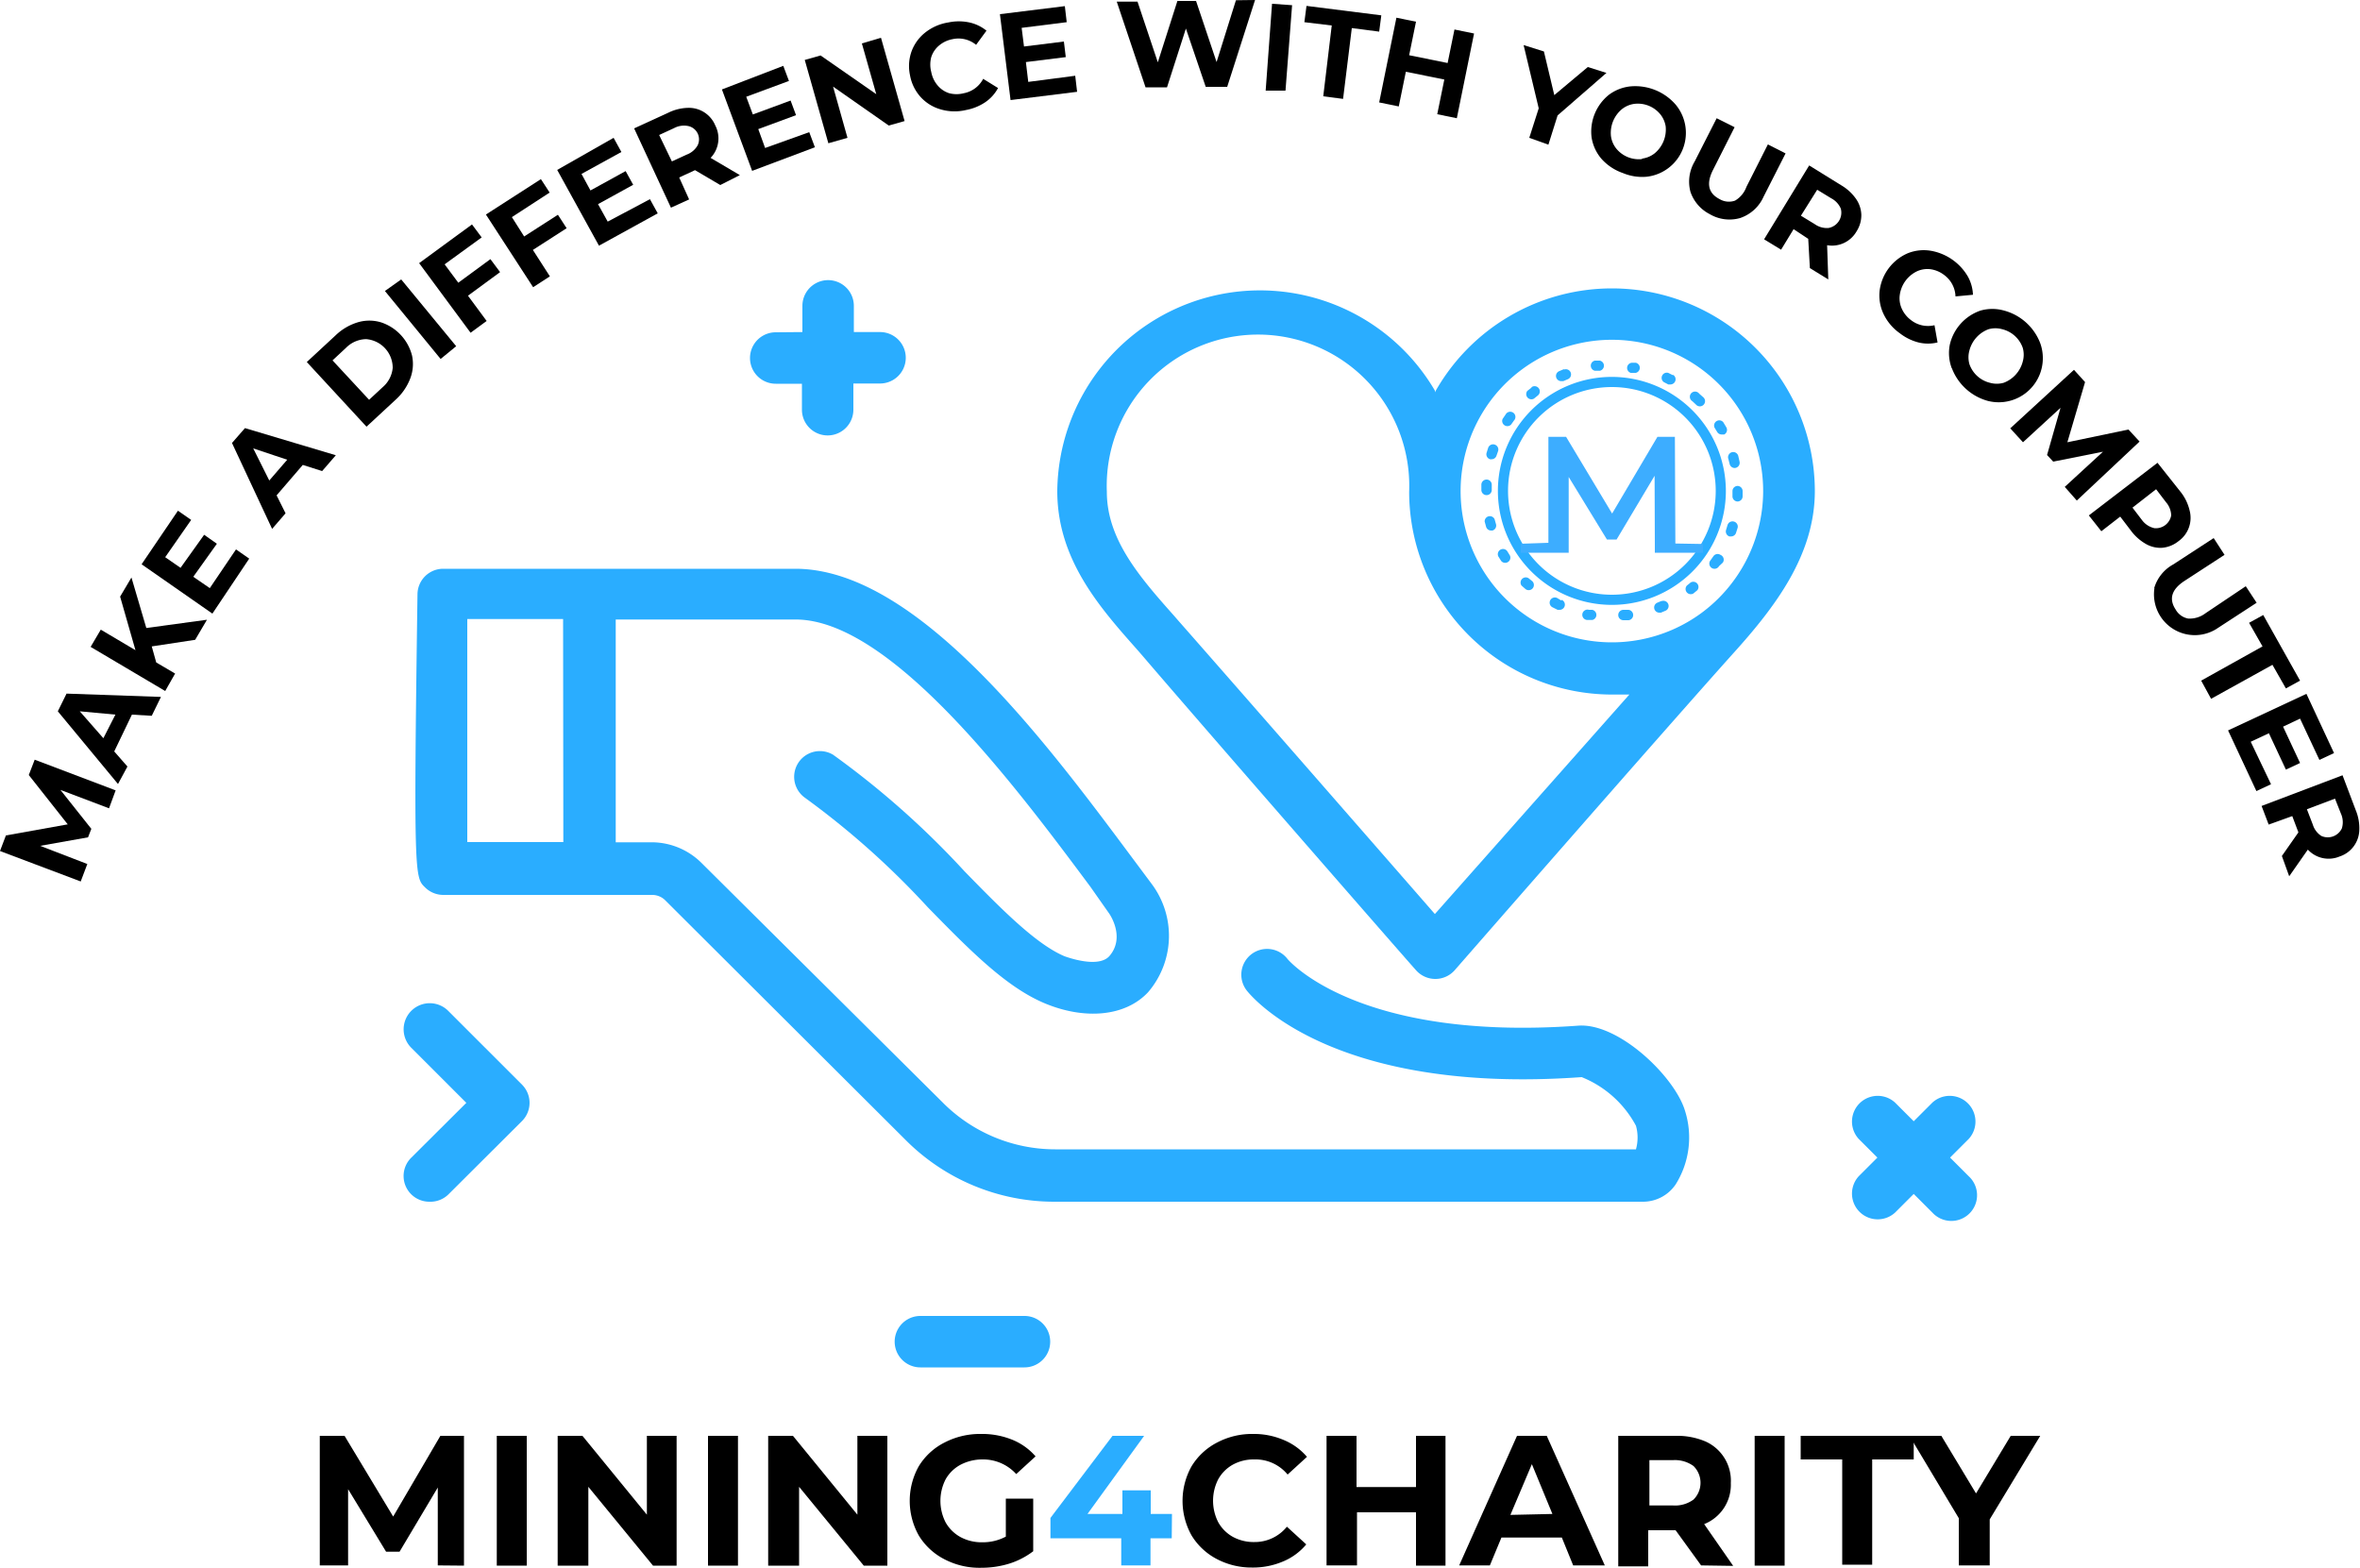 <svg id="Layer_1" data-name="Layer 1" xmlns="http://www.w3.org/2000/svg" viewBox="0 0 100 66.43"><defs><style>.cls-1{fill:#2aadff;}.cls-2{fill:#3dadff;}</style></defs><title>Mining4Charity Logo</title><path class="cls-1" d="M68.3,12.38a8.6,8.6,0,0,0-7.5,4.4l0-.07a8.59,8.59,0,0,0-16,4.26c0,2.89,1.79,4.92,3.38,6.71l.2.23C51.17,31.17,59.89,41.16,60,41.27a1.09,1.09,0,0,0,.82.37h0a1.09,1.09,0,0,0,.82-.37s8.73-10,11.77-13.39c1.81-2,3.49-4.2,3.49-6.92A8.6,8.6,0,0,0,68.3,12.38ZM60.8,38.89c-2.25-2.58-8.52-9.76-10.87-12.43l-.2-.23C48.27,24.59,46.9,23,46.9,21a6.41,6.41,0,1,1,12.81,0,8.6,8.6,0,0,0,8.59,8.59c.25,0,.49,0,.74,0ZM72.1,26.13A6.41,6.41,0,1,1,74.71,21,6.44,6.44,0,0,1,72.1,26.13Z" transform="translate(0 -0.16)"/><path d="M18.55,66.49v-3.3l-1.62,2.72h-.57l-1.61-2.65v3.23H13.55V61H14.6l2.06,3.42,2-3.42h1l0,5.5Z" transform="translate(0 -0.16)"/><path d="M21.05,61h1.27v5.5H21.05Z" transform="translate(0 -0.16)"/><path d="M28.67,61v5.5h-1l-2.74-3.34v3.34H23.63V61h1.05l2.73,3.34V61Z" transform="translate(0 -0.16)"/><path d="M30,61h1.27v5.5H30Z" transform="translate(0 -0.16)"/><path d="M37.6,61v5.5h-1l-2.74-3.34v3.34H32.55V61H33.6l2.73,3.34V61Z" transform="translate(0 -0.16)"/><path d="M42.62,63.66h1.16v2.23a3.32,3.32,0,0,1-1,.52,4,4,0,0,1-1.19.18A3.21,3.21,0,0,1,40,66.22a2.72,2.72,0,0,1-1.07-1,3,3,0,0,1,0-2.93,2.71,2.71,0,0,1,1.08-1,3.27,3.27,0,0,1,1.56-.37,3.4,3.4,0,0,1,1.31.24,2.6,2.6,0,0,1,1,.71l-.82.75A1.89,1.89,0,0,0,41.64,62a2,2,0,0,0-.93.22,1.58,1.58,0,0,0-.64.62,2,2,0,0,0,0,1.83,1.61,1.61,0,0,0,.63.62,1.88,1.88,0,0,0,.92.22,2.07,2.07,0,0,0,1-.24Z" transform="translate(0 -0.16)"/><path class="cls-1" d="M49.65,65.34h-.9v1.15H47.51V65.34h-3v-.86L47.14,61h1.34l-2.4,3.31h1.48v-1h1.2v1h.9Z" transform="translate(0 -0.16)"/><path d="M51.56,66.22a2.73,2.73,0,0,1-1.07-1,3,3,0,0,1,0-2.93,2.73,2.73,0,0,1,1.07-1,3.17,3.17,0,0,1,1.53-.37,3.21,3.21,0,0,1,1.29.25,2.59,2.59,0,0,1,1,.72l-.82.75A1.76,1.76,0,0,0,53.15,62a1.83,1.83,0,0,0-.91.22,1.59,1.59,0,0,0-.62.62,2,2,0,0,0,0,1.82,1.59,1.59,0,0,0,.62.62,1.84,1.84,0,0,0,.91.22,1.75,1.75,0,0,0,1.38-.65l.82.75a2.55,2.55,0,0,1-1,.73,3.24,3.24,0,0,1-1.3.25A3.15,3.15,0,0,1,51.56,66.22Z" transform="translate(0 -0.16)"/><path d="M61.25,61v5.5H60V64.24h-2.5v2.25H56.21V61h1.27v2.17H60V61Z" transform="translate(0 -0.16)"/><path d="M66.18,65.31H63.62l-.49,1.18h-1.3L64.28,61h1.26L68,66.49H66.66Zm-.4-1-.87-2.11L64,64.35Z" transform="translate(0 -0.16)"/><path d="M72.08,66.49,71,65H69.84v1.53H68.57V61H71a3.06,3.06,0,0,1,1.27.24A1.82,1.82,0,0,1,73.34,63a1.79,1.79,0,0,1-1.13,1.74l1.23,1.77Zm-.32-4.21a1.34,1.34,0,0,0-.87-.25h-1v1.92h1a1.32,1.32,0,0,0,.87-.25,1,1,0,0,0,0-1.42Z" transform="translate(0 -0.16)"/><path d="M74.35,61h1.27v5.5H74.35Z" transform="translate(0 -0.16)"/><path d="M78.06,62H76.3V61h4.79v1H79.33v4.46H78.06Z" transform="translate(0 -0.16)"/><path d="M84.31,64.54v1.95H83v-2L80.91,61h1.35l1.47,2.44L85.2,61h1.25Z" transform="translate(0 -0.16)"/><path class="cls-1" d="M66.87,43.62c-9.38.68-12.29-2.8-12.31-2.82a1.09,1.09,0,1,0-1.74,1.32c.14.18,3.51,4.45,14.2,3.68a4.51,4.51,0,0,1,2.3,2.06,1.84,1.84,0,0,1,0,1c-5.14,0-18.86,0-24.61,0h0a6.72,6.72,0,0,1-4.78-2L29.72,36.72a3,3,0,0,0-2.07-.87H26.09V26.41h7.62c4.06,0,9.34,7.09,12.49,11.32L47,38.87s.71,1,0,1.81c-.4.43-1.38.18-1.89,0-1.21-.51-2.68-2-4.24-3.6a36.46,36.46,0,0,0-5.57-4.94,1.09,1.09,0,0,0-1.21,1.81,34.82,34.82,0,0,1,5.22,4.65c1.79,1.83,3.34,3.41,5,4.09s3.37.55,4.34-.49a3.67,3.67,0,0,0,.14-4.6l-.85-1.14c-3.62-4.86-9.08-12.2-14.24-12.2h0c-3.9,0-14.92,0-14.92,0h0a1.09,1.09,0,0,0-1.09,1.08c-.17,11.92-.11,12,.31,12.41a1.1,1.1,0,0,0,.78.33h.33c5.41,0,7.63,0,8.53,0a.78.78,0,0,1,.55.23L38.37,48.46a8.89,8.89,0,0,0,6.33,2.62h0c5.88,0,20.09,0,24.94,0h0A1.67,1.67,0,0,0,71,50.35a3.74,3.74,0,0,0,.39-3.15C70.94,45.76,68.58,43.49,66.87,43.62Zm-43-7.78H19.8c0-1.87,0-6.18,0-9.45h4.06Z" transform="translate(0 -0.16)"/><path class="cls-1" d="M34,14.23V13.12a1.09,1.09,0,1,1,2.18,0v1.11h1.11a1.09,1.09,0,1,1,0,2.18H36.16v1.11a1.09,1.09,0,1,1-2.18,0V16.42H32.87a1.09,1.09,0,1,1,0-2.18Z" transform="translate(0 -0.16)"/><path class="cls-1" d="M79.55,49.21l-.79-.79a1.09,1.09,0,0,1,1.54-1.54l.79.79.79-.79a1.09,1.09,0,0,1,1.54,1.54l-.79.79.79.79a1.09,1.09,0,1,1-1.54,1.54l-.79-.79-.79.79A1.09,1.09,0,0,1,78.76,50Z" transform="translate(0 -0.16)"/><path class="cls-1" d="M43.42,58.1H39a1.09,1.09,0,0,1,0-2.18h4.41a1.09,1.09,0,0,1,0,2.18Z" transform="translate(0 -0.16)"/><path class="cls-1" d="M18.19,51.08a1.09,1.09,0,0,1-.77-1.86l2.34-2.33-2.34-2.34A1.09,1.09,0,0,1,19,43l3.12,3.12a1.09,1.09,0,0,1,0,1.54L19,50.77A1.09,1.09,0,0,1,18.19,51.08Z" transform="translate(0 -0.16)"/><path class="cls-1" d="M64.9,16.58l-.18.14a.22.22,0,0,0,.28.33l.16-.13a.22.22,0,0,0-.27-.35Z" transform="translate(0 -0.16)"/><path class="cls-1" d="M64.77,24.66a.22.22,0,0,0-.3.31l.17.15a.22.22,0,0,0,.29-.33Z" transform="translate(0 -0.16)"/><path class="cls-1" d="M63.33,22.16a.22.22,0,0,0-.42.1l.06.22a.22.22,0,0,0,.21.16h.06a.22.22,0,0,0,.15-.27Z" transform="translate(0 -0.16)"/><path class="cls-1" d="M63.34,19a.22.22,0,0,0-.28.13l-.07.22a.22.22,0,0,0,.15.27h.06a.22.22,0,0,0,.21-.15l.07-.2A.22.22,0,0,0,63.34,19Z" transform="translate(0 -0.16)"/><path class="cls-1" d="M63.87,23.52a.22.22,0,0,0-.38.22l.12.19a.22.22,0,0,0,.37-.23Z" transform="translate(0 -0.16)"/><path class="cls-1" d="M67.54,26l-.21,0a.22.22,0,1,0-.08.43l.22,0h0a.22.22,0,0,0,0-.43Z" transform="translate(0 -0.16)"/><path class="cls-1" d="M67.81,15.44l-.23,0a.22.22,0,0,0,0,.43h0l.21,0a.22.22,0,0,0,0-.43Z" transform="translate(0 -0.16)"/><path class="cls-1" d="M73.71,19.72l-.05-.22a.22.22,0,1,0-.42.12l.05.2a.22.22,0,0,0,.21.17h0A.22.22,0,0,0,73.71,19.72Z" transform="translate(0 -0.16)"/><path class="cls-1" d="M66.15,25.6,66,25.51a.22.22,0,1,0-.2.39l.2.1.09,0a.22.22,0,0,0,.09-.42Z" transform="translate(0 -0.16)"/><path class="cls-1" d="M63,20.48a.22.22,0,0,0-.23.21c0,.08,0,.15,0,.23a.22.22,0,0,0,.22.22h0a.22.22,0,0,0,.22-.22c0-.07,0-.14,0-.21A.22.22,0,0,0,63,20.48Z" transform="translate(0 -0.16)"/><path class="cls-1" d="M66.27,15.8l-.21.09a.22.22,0,0,0,.09.42l.09,0,.19-.08a.22.22,0,0,0-.16-.41Z" transform="translate(0 -0.16)"/><path class="cls-1" d="M63.8,17.72l-.13.19a.22.22,0,0,0,.36.24l.12-.17a.22.22,0,1,0-.35-.26Z" transform="translate(0 -0.16)"/><path class="cls-1" d="M72.9,23.67a.22.22,0,0,0-.3.06l-.12.17a.22.22,0,1,0,.36.25L73,24A.22.22,0,0,0,72.9,23.67Z" transform="translate(0 -0.16)"/><path class="cls-1" d="M73.14,18.25l-.12-.2a.22.22,0,0,0-.37.23l.11.18a.22.22,0,0,0,.19.11l.11,0A.22.22,0,0,0,73.14,18.25Z" transform="translate(0 -0.16)"/><path class="cls-1" d="M73.47,22.26a.22.22,0,0,0-.27.15l-.06.2a.22.22,0,0,0,.14.28h.07a.22.22,0,0,0,.21-.15l.07-.22A.22.22,0,0,0,73.47,22.26Z" transform="translate(0 -0.16)"/><path class="cls-1" d="M72,16.84a.22.22,0,1,0-.29.32l.15.14a.22.22,0,1,0,.31-.31Z" transform="translate(0 -0.16)"/><path class="cls-1" d="M73.63,20.75a.22.22,0,0,0-.22.22c0,.07,0,.14,0,.21a.22.22,0,0,0,.21.23h0a.22.22,0,0,0,.22-.21c0-.08,0-.15,0-.23A.22.22,0,0,0,73.63,20.75Z" transform="translate(0 -0.16)"/><path class="cls-1" d="M69,26l-.21,0a.22.22,0,0,0,0,.44h0l.22,0a.22.22,0,0,0,.19-.25A.22.22,0,0,0,69,26Z" transform="translate(0 -0.16)"/><path class="cls-1" d="M70.41,25.62l-.19.08a.22.22,0,0,0,.08.42l.08,0,.21-.09a.22.22,0,0,0-.18-.4Z" transform="translate(0 -0.16)"/><path class="cls-1" d="M69.39,15.53l-.22,0a.22.22,0,0,0-.07.43l.21,0h0a.22.22,0,0,0,0-.43Z" transform="translate(0 -0.16)"/><path class="cls-1" d="M71.64,24.84l-.16.13a.22.22,0,0,0,.27.34l.17-.14a.22.22,0,0,0-.28-.33Z" transform="translate(0 -0.16)"/><path class="cls-1" d="M70.89,16.06l-.2-.1a.22.22,0,0,0-.19.39l.19.1.1,0a.22.22,0,0,0,.1-.41Z" transform="translate(0 -0.16)"/><path class="cls-1" d="M68.3,16.13A4.83,4.83,0,1,0,73.13,21,4.84,4.84,0,0,0,68.3,16.13Zm0,9.23A4.4,4.4,0,1,1,72.7,21,4.4,4.4,0,0,1,68.3,25.36Z" transform="translate(0 -0.16)"/><polygon class="cls-2" points="70.99 23.03 70.97 18.51 70.23 18.51 68.31 21.76 66.36 18.51 65.61 18.51 65.61 23 64.44 23.04 64.44 23.42 66.47 23.42 66.47 23.02 66.47 20.21 68.09 22.86 68.5 22.86 70.11 20.16 70.12 23.03 70.12 23.42 72.16 23.42 72.16 23.05 70.99 23.03"/><path d="M4.62,34.41l-2.06-.78,1.31,1.65-.14.36L1.7,36l2,.77-.28.74L0,36.22l.25-.66,2.62-.47L1.22,33l.25-.65,3.43,1.3Z" transform="translate(0 -0.16)"/><path d="M5.59,30.44,4.84,32l.56.64L5,33.38,2.45,30.3l.37-.75,4,.14-.39.8Zm-.7,0L3.38,30.3l1,1.14Z" transform="translate(0 -0.16)"/><path d="M6.43,27.55l.19.68.8.47L7,29.44,3.84,27.57l.43-.73,1.47.87-.65-2.27.48-.81.63,2.14,2.57-.35-.5.85Z" transform="translate(0 -0.16)"/><path d="M10,23.44l.56.39L9,26.16,6,24.07,7.54,21.8l.56.39L7,23.77l.65.45,1-1.4.54.38-1,1.4.7.48Z" transform="translate(0 -0.16)"/><path d="M12.83,19.86l-1.11,1.29.38.76-.57.66L9.83,18.93l.55-.63,3.85,1.15-.58.67Zm-.66-.22-1.44-.48.68,1.36Z" transform="translate(0 -0.16)"/><path d="M13,15.5l1.22-1.13a2.33,2.33,0,0,1,.93-.55,1.71,1.71,0,0,1,1,0,2,2,0,0,1,1.31,1.41,1.71,1.71,0,0,1-.09,1,2.34,2.34,0,0,1-.62.88l-1.22,1.13Zm3.21,1.07a1.23,1.23,0,0,0,.43-.82,1.22,1.22,0,0,0-1.13-1.22,1.23,1.23,0,0,0-.85.37l-.57.53,1.55,1.67Z" transform="translate(0 -0.16)"/><path d="M16.31,12.49,17,12l2.33,2.83-.66.54Z" transform="translate(0 -0.16)"/><path d="M18.84,11.36l.58.78,1.36-1,.41.55-1.36,1,.79,1.07-.68.5-2.18-2.95L20,9.67l.41.55Z" transform="translate(0 -0.16)"/><path d="M21.69,9.36l.52.82,1.43-.92.37.57-1.43.92.72,1.12-.71.46-2-3.08,2.33-1.5.37.57Z" transform="translate(0 -0.16)"/><path d="M27.54,8.6l.33.6-2.49,1.37L23.61,7.36,26,6l.33.6-1.69.93.38.7,1.49-.82.32.58-1.49.82.41.74Z" transform="translate(0 -0.16)"/><path d="M30.52,8l-1.07-.63,0,0-.67.31.42.93-.77.35L26.87,5.6l1.44-.66a2,2,0,0,1,.84-.21,1.21,1.21,0,0,1,1.16.75,1.19,1.19,0,0,1-.2,1.37l1.24.73ZM29.16,5.5a.89.89,0,0,0-.6.09l-.63.29L28.47,7l.63-.29a.88.88,0,0,0,.46-.39.58.58,0,0,0,0-.51A.58.58,0,0,0,29.16,5.5Z" transform="translate(0 -0.16)"/><path d="M34.29,5.76l.24.64-2.66,1L30.59,3.95l2.6-1,.24.64-1.81.67.28.75,1.6-.59.23.62-1.6.59.29.8Z" transform="translate(0 -0.16)"/><path d="M37.33,1.76l1,3.53-.67.19L35.3,3.83,35.91,6l-.81.23-1-3.53.67-.19,2.36,1.64L36.52,2Z" transform="translate(0 -0.16)"/><path d="M39.81,4.78A1.81,1.81,0,0,1,39,4.26a1.86,1.86,0,0,1-.44-.91,1.86,1.86,0,0,1,.06-1,1.82,1.82,0,0,1,.57-.8,2.11,2.11,0,0,1,1-.44,2.14,2.14,0,0,1,.88,0,1.73,1.73,0,0,1,.73.35l-.44.6a1.17,1.17,0,0,0-1-.24,1.23,1.23,0,0,0-.57.27,1.06,1.06,0,0,0-.33.49,1.23,1.23,0,0,0,0,.63,1.22,1.22,0,0,0,.27.57,1.06,1.06,0,0,0,.49.33,1.23,1.23,0,0,0,.62,0,1.17,1.17,0,0,0,.82-.61l.63.39a1.7,1.7,0,0,1-.54.6,2.16,2.16,0,0,1-.81.33A2.1,2.1,0,0,1,39.81,4.78Z" transform="translate(0 -0.16)"/><path d="M45.56,3.37l.08.68-2.82.35L42.37.76,45.12.42l.08.68-1.91.24.1.79,1.69-.21.08.66-1.69.21.1.84Z" transform="translate(0 -0.16)"/><path d="M53.18.16,52,3.84h-.91l-.84-2.47-.8,2.49h-.91L47.32.23h.88l.86,2.57L49.89.2h.79l.87,2.59L52.37.17Z" transform="translate(0 -0.16)"/><path d="M53.9.32l.85.06L54.47,4,53.63,4Z" transform="translate(0 -0.16)"/><path d="M56.43,1.24,55.27,1.1l.09-.69,3.17.4-.09.69-1.16-.15-.37,3-.84-.11Z" transform="translate(0 -0.16)"/><path d="M62.46,1.58l-.73,3.59L60.9,5l.3-1.47L59.57,3.2l-.3,1.47-.83-.17L59.17.91l.83.17L59.71,2.5l1.63.33.29-1.42Z" transform="translate(0 -0.16)"/><path d="M66,5.05l-.39,1.24L64.8,6l.4-1.25-.64-2.68.86.27.44,1.85L67.28,3l.79.25Z" transform="translate(0 -0.16)"/><path d="M67.85,6.88a1.83,1.83,0,0,1-.41-.9,2,2,0,0,1,.73-1.8,1.83,1.83,0,0,1,.92-.36A2.27,2.27,0,0,1,71,4.59a1.87,1.87,0,0,1-1.24,3.06,2.12,2.12,0,0,1-1-.16A2.15,2.15,0,0,1,67.85,6.88Zm1.73,0a1.07,1.07,0,0,0,.54-.23,1.31,1.31,0,0,0,.46-1.13A1.08,1.08,0,0,0,70.35,5a1.23,1.23,0,0,0-1.09-.44,1.07,1.07,0,0,0-.54.23,1.31,1.31,0,0,0-.46,1.13,1.07,1.07,0,0,0,.23.54,1.23,1.23,0,0,0,1.09.44Z" transform="translate(0 -0.16)"/><path d="M71.63,8.29A1.67,1.67,0,0,1,71.81,7l.93-1.83.76.38-.91,1.8q-.45.88.28,1.25a.77.77,0,0,0,.65.06A1.11,1.11,0,0,0,74,8.08l.91-1.8.75.38-.93,1.83a1.67,1.67,0,0,1-1,.91,1.65,1.65,0,0,1-1.29-.17A1.66,1.66,0,0,1,71.63,8.29Z" transform="translate(0 -0.16)"/><path d="M76.69,11.52l-.07-1.24,0,0L76,9.87l-.53.87-.72-.44,1.91-3.13L78,8a2,2,0,0,1,.64.58,1.25,1.25,0,0,1,.23.68,1.27,1.27,0,0,1-.2.7,1.2,1.2,0,0,1-1.25.59L77.47,12ZM78,9a.89.89,0,0,0-.41-.44L77,8.2,76.31,9.3l.59.36a.88.88,0,0,0,.58.16A.66.66,0,0,0,78,9Z" transform="translate(0 -0.16)"/><path d="M79.8,13.44a1.82,1.82,0,0,1-.15-1,2,2,0,0,1,1.19-1.55,1.82,1.82,0,0,1,1-.1,2.27,2.27,0,0,1,1.54,1.08,1.72,1.72,0,0,1,.22.78l-.74.07a1.17,1.17,0,0,0-.47-.9,1.23,1.23,0,0,0-.57-.25,1.06,1.06,0,0,0-.58.08,1.31,1.31,0,0,0-.74,1,1.06,1.06,0,0,0,.08.58,1.23,1.23,0,0,0,.39.49,1.17,1.17,0,0,0,1,.22l.13.73a1.7,1.7,0,0,1-.81,0,2.16,2.16,0,0,1-.79-.39A2.11,2.11,0,0,1,79.8,13.44Z" transform="translate(0 -0.16)"/><path d="M82.7,15.76a1.83,1.83,0,0,1-.08-1,2,2,0,0,1,1.3-1.44,1.83,1.83,0,0,1,1,0,2.27,2.27,0,0,1,1.53,1.38,1.87,1.87,0,0,1-2.21,2.45,2.27,2.27,0,0,1-1.53-1.38Zm1.62.62a1.07,1.07,0,0,0,.58,0,1.31,1.31,0,0,0,.81-.9,1.07,1.07,0,0,0,0-.58,1.23,1.23,0,0,0-.87-.79,1.07,1.07,0,0,0-.58,0,1.31,1.31,0,0,0-.81.9,1.07,1.07,0,0,0,0,.58,1.23,1.23,0,0,0,.87.79Z" transform="translate(0 -0.16)"/><path d="M87.49,20.79l1.62-1.49L87,19.72l-.26-.28.57-2-1.59,1.46-.54-.59,2.7-2.48.47.52-.75,2.55,2.59-.54.47.51L88,21.37Z" transform="translate(0 -0.16)"/><path d="M92.78,21.79a1.21,1.21,0,0,1-.47,1.3,1.28,1.28,0,0,1-.68.28,1.23,1.23,0,0,1-.7-.16,2.07,2.07,0,0,1-.64-.57l-.45-.59-.8.62L88.51,22l2.91-2.23,1,1.26A2,2,0,0,1,92.78,21.79Zm-1.49.75A.66.66,0,0,0,92,22a.89.89,0,0,0-.22-.56l-.42-.55-1,.78.42.55A.89.89,0,0,0,91.29,22.54Z" transform="translate(0 -0.16)"/><path d="M91.28,25.08a1.68,1.68,0,0,1,.8-1l1.72-1.12.46.71-1.69,1.1q-.83.54-.38,1.22a.77.77,0,0,0,.53.38,1.11,1.11,0,0,0,.74-.23L95.16,25l.46.7L93.9,26.82a1.73,1.73,0,0,1-2.61-1.74Z" transform="translate(0 -0.16)"/><path d="M95.87,27.55l-.57-1,.6-.33L97.46,29l-.6.33-.57-1-2.6,1.44L93.27,29Z" transform="translate(0 -0.16)"/><path d="M96.23,33.39l-.62.29-1.2-2.57,3.32-1.55,1.17,2.51-.62.29-.82-1.75-.72.34.72,1.54-.6.28-.72-1.54-.77.36Z" transform="translate(0 -0.16)"/><path d="M96.69,36.43l.7-1,0,0-.26-.69-1,.36-.3-.79,3.43-1.3.56,1.48a2,2,0,0,1,.15.85,1.21,1.21,0,0,1-.83,1.11,1.2,1.2,0,0,1-1.35-.29L97,37.29Zm2.55-1.2a.89.89,0,0,0-.05-.6L98.94,34l-1.19.45.25.65a.88.88,0,0,0,.36.48.66.66,0,0,0,.88-.34Z" transform="translate(0 -0.16)"/></svg>